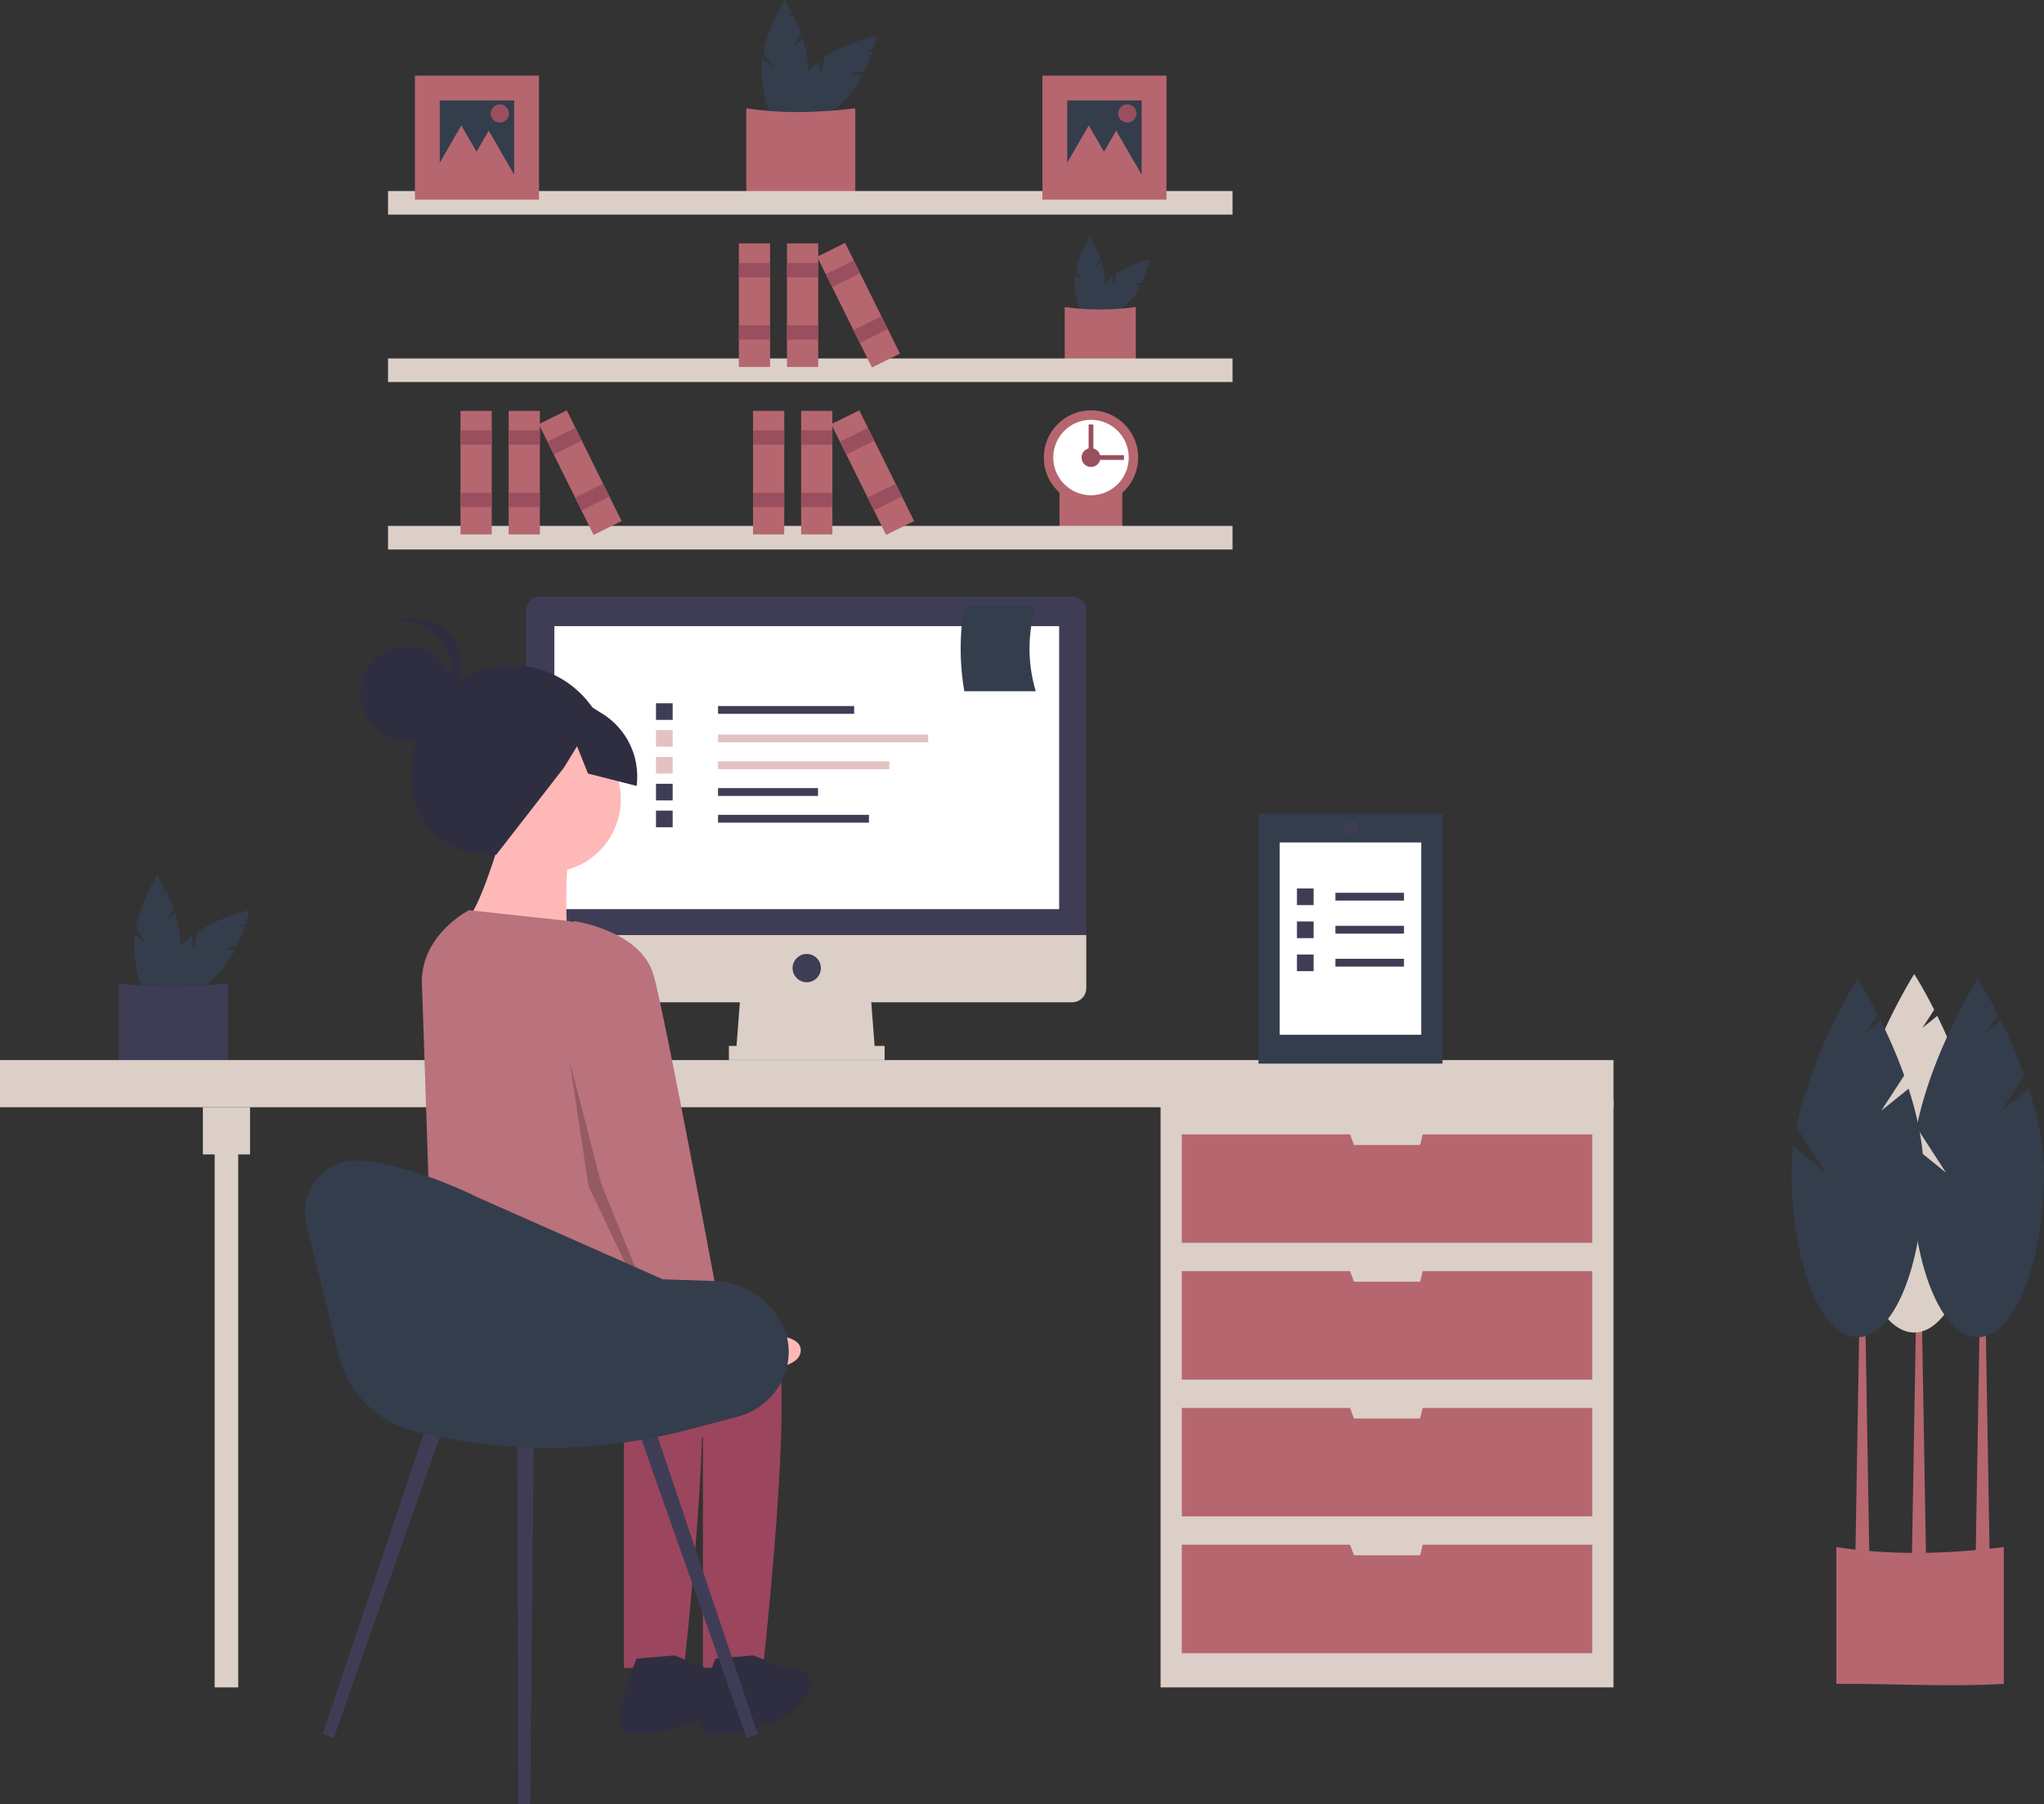 <svg id="ea61258a-e793-48f7-8624-3c5ca462ffd9" xmlns="http://www.w3.org/2000/svg" viewBox="0 0 882.35 779"><rect x="0" y="0" width="882.35" height="779" fill="#333333" stroke="none"/><defs><style>.cls-1{fill:#343d4c;}.cls-2{fill:#b6666f;}.cls-3{fill:#dbcfc7;}.cls-4{fill:#fff;}.cls-5{fill:#9a4f5e;}.cls-6{fill:#3f3d56;}.cls-7{fill:#e4c2c1;}.cls-8{fill:#2f2e41;}.cls-9{fill:#ffb8b8;}.cls-10{fill:#9c455e;}.cls-11{fill:#ba727c;}.cls-12{opacity:0.2;isolation:isolate;}</style></defs><title>login2</title><path class="cls-1" d="M342.36,20.06l3.47-5.36a80.5,80.5,0,0,0-3.56-8.33L340,8.18l1.77-2.75c-1.69-3.33-3-5.43-3-5.43s-7,11-9.28,22.57L334,29.46l-4.93-4a31.06,31.06,0,0,0-.27,4.08c0,13.75,4.49,24.9,10,24.9s10-11.15,10-24.9a42.88,42.88,0,0,0-2.29-12.84Z" transform="translate(0 0)"/><path class="cls-1" d="M366.92,32l6.24-1.34a79.35,79.35,0,0,0,3.38-8.41l-2.87-.3,3.2-.69c1.16-3.55,1.7-6,1.7-6S365.9,18.1,356,24.66l-1.71,8-.67-6.3a34.39,34.39,0,0,0-3.08,2.7c-9.72,9.72-14.43,20.78-10.51,24.69s15-.79,24.7-10.51a43,43,0,0,0,7.46-10.71Z" transform="translate(0 0)"/><path class="cls-2" d="M369.2,85.18c-14.48.93-30.26-.05-47.05,0V46.75c14.8,2.3,30.57,2.07,47.05,0Z" transform="translate(0 0)"/><path class="cls-1" d="M472.8,115.15l2.26-3.5a51.8,51.8,0,0,0-2.32-5.43l-1.46,1.18,1.16-1.79c-1.11-2.17-2-3.54-2-3.54a50,50,0,0,0-6.06,14.72l2.91,4.49-3.22-2.6a23.61,23.61,0,0,0-.18,2.66c0,9,2.93,16.24,6.55,16.24s6.54-7.27,6.54-16.24a28.15,28.15,0,0,0-1.5-8.38Z" transform="translate(0 0)"/><path class="cls-1" d="M488.82,122.93l4.07-.88a50.93,50.93,0,0,0,2.2-5.48l-1.87-.2,2.09-.45c.75-2.31,1.11-3.9,1.11-3.9a50.24,50.24,0,0,0-14.7,6.13l-1.12,5.23-.43-4.11a19.78,19.78,0,0,0-2,1.76c-6.34,6.34-9.41,13.55-6.85,16.1s9.76-.51,16.1-6.85a28,28,0,0,0,4.87-7Z" transform="translate(0 0)"/><path class="cls-2" d="M490.3,157.62c-9.44.61-19.73,0-30.68,0V132.56a111,111,0,0,0,30.68,0Z" transform="translate(0 0)"/><path class="cls-2" d="M484.47,231.9c-8.34.53-17.42,0-27.09,0V209.77a97.54,97.54,0,0,0,27.09,0Z" transform="translate(0 0)"/><rect class="cls-3" x="167.51" y="82.48" width="364.55" height="10.18"/><rect class="cls-3" x="167.51" y="154.78" width="364.55" height="10.18"/><rect class="cls-3" x="167.51" y="227.08" width="364.55" height="10.18"/><circle class="cls-2" cx="470.96" cy="197.55" r="20.37"/><circle class="cls-4" cx="470.96" cy="197.55" r="16.29"/><circle class="cls-5" cx="470.96" cy="197.55" r="4.07"/><rect class="cls-5" x="468.92" y="196.53" width="16.29" height="2.04"/><rect class="cls-5" x="469.94" y="183.29" width="2.04" height="16.29"/><rect class="cls-2" x="339.73" y="105.1" width="13.48" height="53.34"/><rect class="cls-5" x="339.73" y="113.53" width="13.48" height="6.18"/><rect class="cls-5" x="339.73" y="140.48" width="13.48" height="6.18"/><rect class="cls-2" x="318.95" y="105.1" width="13.48" height="53.34"/><rect class="cls-5" x="318.95" y="113.53" width="13.48" height="6.18"/><rect class="cls-5" x="318.95" y="140.48" width="13.48" height="6.18"/><rect class="cls-2" x="363.87" y="105.1" width="13.48" height="53.34" transform="translate(-19.99 178.12) rotate(-26.34)"/><rect class="cls-5" x="357.14" y="115.1" width="13.48" height="6.18" transform="translate(-14.66 173.72) rotate(-26.34)"/><rect class="cls-5" x="369.1" y="139.25" width="13.48" height="6.18" transform="translate(-24.14 181.53) rotate(-26.34)"/><rect class="cls-2" x="219.57" y="177.4" width="13.48" height="53.34"/><rect class="cls-5" x="219.57" y="185.82" width="13.48" height="6.18"/><rect class="cls-5" x="219.57" y="212.77" width="13.48" height="6.18"/><rect class="cls-2" x="198.79" y="177.4" width="13.48" height="53.34"/><rect class="cls-5" x="198.79" y="185.82" width="13.48" height="6.18"/><rect class="cls-5" x="198.79" y="212.77" width="13.48" height="6.18"/><rect class="cls-2" x="243.71" y="177.4" width="13.48" height="53.34" transform="translate(-64.54 132.31) rotate(-26.34)"/><rect class="cls-5" x="236.98" y="187.4" width="13.48" height="6.18" transform="translate(-59.21 127.91) rotate(-26.34)"/><rect class="cls-5" x="248.94" y="211.55" width="13.48" height="6.18" transform="translate(-68.69 135.73) rotate(-26.34)"/><rect class="cls-2" x="345.84" y="177.4" width="13.48" height="53.34"/><rect class="cls-5" x="345.84" y="185.82" width="13.48" height="6.18"/><rect class="cls-5" x="345.84" y="212.77" width="13.48" height="6.18"/><rect class="cls-2" x="325.06" y="177.4" width="13.48" height="53.34"/><rect class="cls-5" x="325.06" y="185.82" width="13.48" height="6.18"/><rect class="cls-5" x="325.06" y="212.77" width="13.48" height="6.18"/><rect class="cls-2" x="369.98" y="177.4" width="13.48" height="53.34" transform="translate(-51.43 188.33) rotate(-26.34)"/><rect class="cls-5" x="363.25" y="187.4" width="13.48" height="6.18" transform="translate(-46.1 183.94) rotate(-26.34)"/><rect class="cls-5" x="375.21" y="211.55" width="13.48" height="6.18" transform="translate(-55.58 191.75) rotate(-26.34)"/><rect class="cls-2" x="449.99" y="32.65" width="53.56" height="53.56"/><rect class="cls-1" x="460.7" y="43.36" width="32.13" height="32.13"/><polygon class="cls-2" points="470 54.14 476.81 65.94 483.63 77.75 470 77.75 456.37 77.75 463.19 65.94 470 54.14"/><polygon class="cls-2" points="481.84 56.4 488.65 68.2 495.47 80 481.84 80 468.21 80 475.03 68.2 481.84 56.4"/><circle class="cls-5" cx="486.63" cy="48.99" r="3.95"/><rect class="cls-2" x="179.12" y="32.65" width="53.56" height="53.56"/><rect class="cls-1" x="189.83" y="43.36" width="32.13" height="32.13"/><polygon class="cls-2" points="199.14 54.14 205.95 65.94 212.76 77.75 199.14 77.75 185.51 77.75 192.32 65.94 199.14 54.14"/><polygon class="cls-2" points="210.97 56.4 217.79 68.2 224.6 80 210.97 80 197.35 80 204.16 68.2 210.97 56.4"/><circle class="cls-5" cx="215.77" cy="48.99" r="3.95"/><path class="cls-1" d="M71.5,397.84,75,392.48a81.44,81.44,0,0,0-3.56-8.33L69.16,386l1.78-2.74c-1.69-3.34-3-5.44-3-5.44s-7,11-9.29,22.58l4.45,6.88-4.92-4a30.84,30.84,0,0,0-.27,4.08c0,13.75,4.49,24.89,10,24.89s10-11.14,10-24.89a42.9,42.9,0,0,0-2.3-12.85Z" transform="translate(0 0)"/><path class="cls-1" d="M96.06,409.76l6.24-1.33a82.45,82.45,0,0,0,3.38-8.41l-2.87-.31L106,399c1.16-3.56,1.71-6,1.71-6s-12.68,2.83-22.53,9.4l-1.72,8-.67-6.3a32.65,32.65,0,0,0-3.07,2.69c-9.72,9.72-14.43,20.78-10.51,24.7s15-.79,24.69-10.51a42.72,42.72,0,0,0,7.46-10.71Z" transform="translate(0 0)"/><path class="cls-6" d="M98.34,463c-14.48.93-30.26-.06-47.05,0V424.54c14.79,2.3,30.57,2.06,47.05,0Z" transform="translate(0 0)"/><rect class="cls-3" x="501" y="475.03" width="195.51" height="253.55"/><rect class="cls-3" x="92.66" y="488.27" width="10.18" height="240.32"/><rect class="cls-3" y="457.72" width="696.51" height="20.37"/><rect class="cls-3" x="87.57" y="478.09" width="20.37" height="20.37"/><polygon class="cls-2" points="614.15 489.8 613.01 494.38 584.5 494.38 582.78 489.8 510.16 489.8 510.16 536.64 687.34 536.64 687.34 489.8 614.15 489.8"/><polygon class="cls-2" points="614.15 548.86 613.01 553.44 584.5 553.44 582.78 548.86 510.16 548.86 510.16 595.7 687.34 595.7 687.34 548.86 614.15 548.86"/><polygon class="cls-2" points="614.15 607.92 613.01 612.5 584.5 612.5 582.78 607.92 510.16 607.92 510.16 654.76 687.34 654.76 687.34 607.92 614.15 607.92"/><polygon class="cls-2" points="614.15 666.98 613.01 671.56 584.5 671.56 582.78 666.98 510.16 666.98 510.16 713.82 687.34 713.82 687.34 666.98 614.15 666.98"/><polygon class="cls-3" points="377.79 454.67 317.71 454.67 319.74 428.19 375.75 428.19 377.79 454.67"/><rect class="cls-3" x="314.65" y="451.61" width="67.21" height="6.11"/><path class="cls-6" d="M462.81,257.63H233.19a6.1,6.1,0,0,0-6.11,6.11h0v140H468.92v-140a6.1,6.1,0,0,0-6.11-6.11Z" transform="translate(0 0)"/><path class="cls-3" d="M227.08,403.75v22.91a6.1,6.1,0,0,0,6.11,6.11H462.81a6.1,6.1,0,0,0,6.11-6.11h0V403.75Z" transform="translate(0 0)"/><rect class="cls-4" x="239.3" y="270.36" width="217.91" height="122.19"/><circle class="cls-6" cx="348.25" cy="418.01" r="6.11"/><path class="cls-2" d="M865,727.06c-22.26,1.42-46.51-.09-72.3,0V668c22.73,3.54,47,3.17,72.3,0Z" transform="translate(0 0)"/><polygon class="cls-2" points="831.43 673.3 825.32 673.3 827.36 553.95 829.39 553.95 831.43 673.3"/><polygon class="cls-2" points="858.93 674.11 852.82 674.11 854.85 554.75 856.89 554.75 858.93 674.11"/><polygon class="cls-2" points="806.99 674.11 800.88 674.11 802.92 554.75 804.96 554.75 806.99 674.11"/><path class="cls-3" d="M836.52,477.58l9.87-15.25a230.79,230.79,0,0,0-10.12-23.68l-6.38,5.15,5.05-7.81c-4.81-9.47-8.6-15.44-8.6-15.44S806.56,451.72,800,484.73l12.66,19.56L798.6,493a91.58,91.58,0,0,0-.77,11.59c0,39.09,12.76,70.77,28.51,70.77s28.51-31.68,28.51-70.77c0-12.12-2.74-24.79-6.52-36.52Z" transform="translate(0 0)"/><path class="cls-1" d="M864,479.61l9.86-15.24a226.62,226.62,0,0,0-10.12-23.69l-6.38,5.16,5-7.81c-4.81-9.47-8.6-15.44-8.6-15.44s-19.78,31.17-26.38,64.17l12.65,19.56-14-11.31a93.47,93.47,0,0,0-.77,11.59c0,39.08,12.77,70.77,28.51,70.77s28.52-31.69,28.52-70.77c0-12.12-2.74-24.8-6.53-36.52Z" transform="translate(0 0)"/><path class="cls-1" d="M812.08,479.61,822,464.37a231,231,0,0,0-10.12-23.69l-6.38,5.16,5-7.81c-4.81-9.47-8.6-15.44-8.6-15.44s-19.78,31.17-26.39,64.17l12.66,19.56-14-11.31a91.58,91.58,0,0,0-.77,11.59c0,39.08,12.76,70.77,28.51,70.77s28.51-31.69,28.51-70.77c0-12.12-2.74-24.8-6.52-36.52Z" transform="translate(0 0)"/><rect class="cls-6" x="309.96" y="304.85" width="58.76" height="3.37"/><rect class="cls-7" x="309.96" y="317.15" width="90.73" height="3.37"/><rect class="cls-7" x="309.96" y="328.74" width="73.94" height="3.37"/><rect class="cls-6" x="309.96" y="340.29" width="43.17" height="3.37"/><rect class="cls-6" x="309.96" y="351.84" width="65.15" height="3.37"/><rect class="cls-6" x="283.18" y="303.65" width="7.19" height="7.19"/><rect class="cls-7" x="283.18" y="315.24" width="7.19" height="7.19"/><rect class="cls-7" x="283.18" y="326.83" width="7.19" height="7.19"/><rect class="cls-6" x="283.18" y="338.42" width="7.19" height="7.19"/><rect class="cls-6" x="283.18" y="350.01" width="7.19" height="7.19"/><path class="cls-1" d="M447.12,298.46H416.28a108,108,0,0,1,0-36.76h30.84A64,64,0,0,0,447.12,298.46Z" transform="translate(0 0)"/><path class="cls-8" d="M222.76,372.14l-12.68-3.09a32.65,32.65,0,0,1-32.7-32.61,33,33,0,0,1,.65-6.51h0a42.68,42.68,0,0,1,42.63-42.74h0a42.69,42.69,0,0,1,42.74,42.63h0C270.59,354.85,248.06,378.31,222.76,372.14Z" transform="translate(0 0)"/><circle class="cls-9" cx="236.62" cy="345.24" r="31.36"/><path class="cls-9" d="M216.17,361.61s-9.55,32.72-15,35.45,43.63,6.82,43.63,6.82-1.36-31.36,1.37-34.09S216.17,361.61,216.17,361.61Z" transform="translate(0 0)"/><path class="cls-10" d="M265.26,563.43s61.36-5.46,69.54,15-5.45,141.81-5.45,141.81H303.44V620.7S193,589.3,193,578.39,265.26,563.43,265.26,563.43Z" transform="translate(0 0)"/><path class="cls-8" d="M325.26,714.79l13.63,5.45s16.37-1.36,9.55,10.91a27,27,0,0,1-19.09,13.64s-25.91,9.54-27.28,0,6.82-28.64,6.82-28.64Z" transform="translate(0 0)"/><path class="cls-10" d="M231.17,563.43s61.36-5.46,69.54,15-5.45,141.81-5.45,141.81H269.35V620.7s-78.42-18.17-78.42-29.07c0-5.13-5.34-31.18,4.07-36.66C205.63,548.77,231.17,563.43,231.17,563.43Z" transform="translate(0 0)"/><path class="cls-8" d="M291.17,714.79l13.63,5.45s16.37-1.36,9.55,10.91a27,27,0,0,1-19.09,13.64s-25.91,9.54-27.28,0,6.82-28.64,6.82-28.64Z" transform="translate(0 0)"/><path class="cls-11" d="M202.53,393l41,4.46a30.18,30.18,0,0,1,26.27,23.76l15.93,75.42s5.46,75-5.45,79.09-25.91-16.37-46.37-13.64-47,8.87-47,8.87-4.23-134.25-4.78-145.23C181,403.75,202.53,393,202.53,393Z" transform="translate(0 0)"/><path class="cls-9" d="M299.6,567.32l16.82,9.91s30.19-4.33,29.24,6.28-33.88,8.56-33.88,8.56l-20.28-12.5Z" transform="translate(0 0)"/><circle class="cls-8" cx="175.74" cy="299.48" r="20.26"/><path class="cls-8" d="M194.44,288.58a20.25,20.25,0,0,0-20.27-20.23,19.68,19.68,0,0,0-4,.4,20.25,20.25,0,1,1,12.63,38.16A20.24,20.24,0,0,0,194.44,288.58Z" transform="translate(0 0)"/><path class="cls-8" d="M211.82,300.07l27.31-5,21,13.17a31.86,31.86,0,0,1,14.68,31.1l-21-5.34-4.71-11.81-5.61,9.2-29.33,37.75-16.47-10.49-14.68-23Z" transform="translate(0 0)"/><path class="cls-11" d="M234.31,404.57,248,397.75s28.63,4.09,34.09,23.18S312,572.3,312,572.3l-23.19,10.91-32.72-80.46Z" transform="translate(0 0)"/><polygon class="cls-12" points="245.92 458.23 259.56 511.2 283.77 570.7 282.93 572.76 254.06 512.2 245.92 458.23"/><polygon class="cls-6" points="144.08 750.38 139.27 748.72 185.9 610.23 192.64 612.55 144.08 750.38"/><polygon class="cls-6" points="322.29 750.38 327.11 748.72 280.48 610.23 273.74 612.55 322.29 750.38"/><polygon class="cls-6" points="223.77 778.98 228.86 779 230.44 617.11 223.31 617.08 223.77 778.98"/><path class="cls-1" d="M132.3,528.86l14,56.44A44.8,44.8,0,0,0,178.91,618h0a238.18,238.18,0,0,0,118.54-.76l20.86-5.5c12.11-3.2,21.22-13.6,22.08-26.1a25.69,25.69,0,0,0-2.32-12.87l-.24-.52a34.11,34.11,0,0,0-29.6-19.14l-22.09-.71-80.45-35.64s-27.66-14-50.41-15.63C140.26,500.12,128.68,514.24,132.3,528.86Z" transform="translate(0 0)"/><rect class="cls-1" x="543.26" y="351.31" width="79.43" height="107.94"/><rect class="cls-4" x="552.42" y="363.76" width="61.1" height="83.03"/><rect class="cls-6" x="576.47" y="385.49" width="29.6" height="3.37"/><rect class="cls-6" x="559.87" y="383.62" width="7.19" height="7.19"/><rect class="cls-6" x="576.47" y="399.75" width="29.6" height="3.37"/><rect class="cls-6" x="559.87" y="397.88" width="7.19" height="7.19"/><rect class="cls-6" x="576.47" y="414" width="29.6" height="3.37"/><rect class="cls-6" x="559.87" y="412.14" width="7.19" height="7.19"/><path class="cls-6" d="M583,354.36h0a3.05,3.05,0,0,1,3,3.06h0a3,3,0,0,1-3,3.05h0a3.05,3.05,0,0,1-3.06-3.05h0A3.06,3.06,0,0,1,583,354.36Z" transform="translate(0 0)"/></svg>